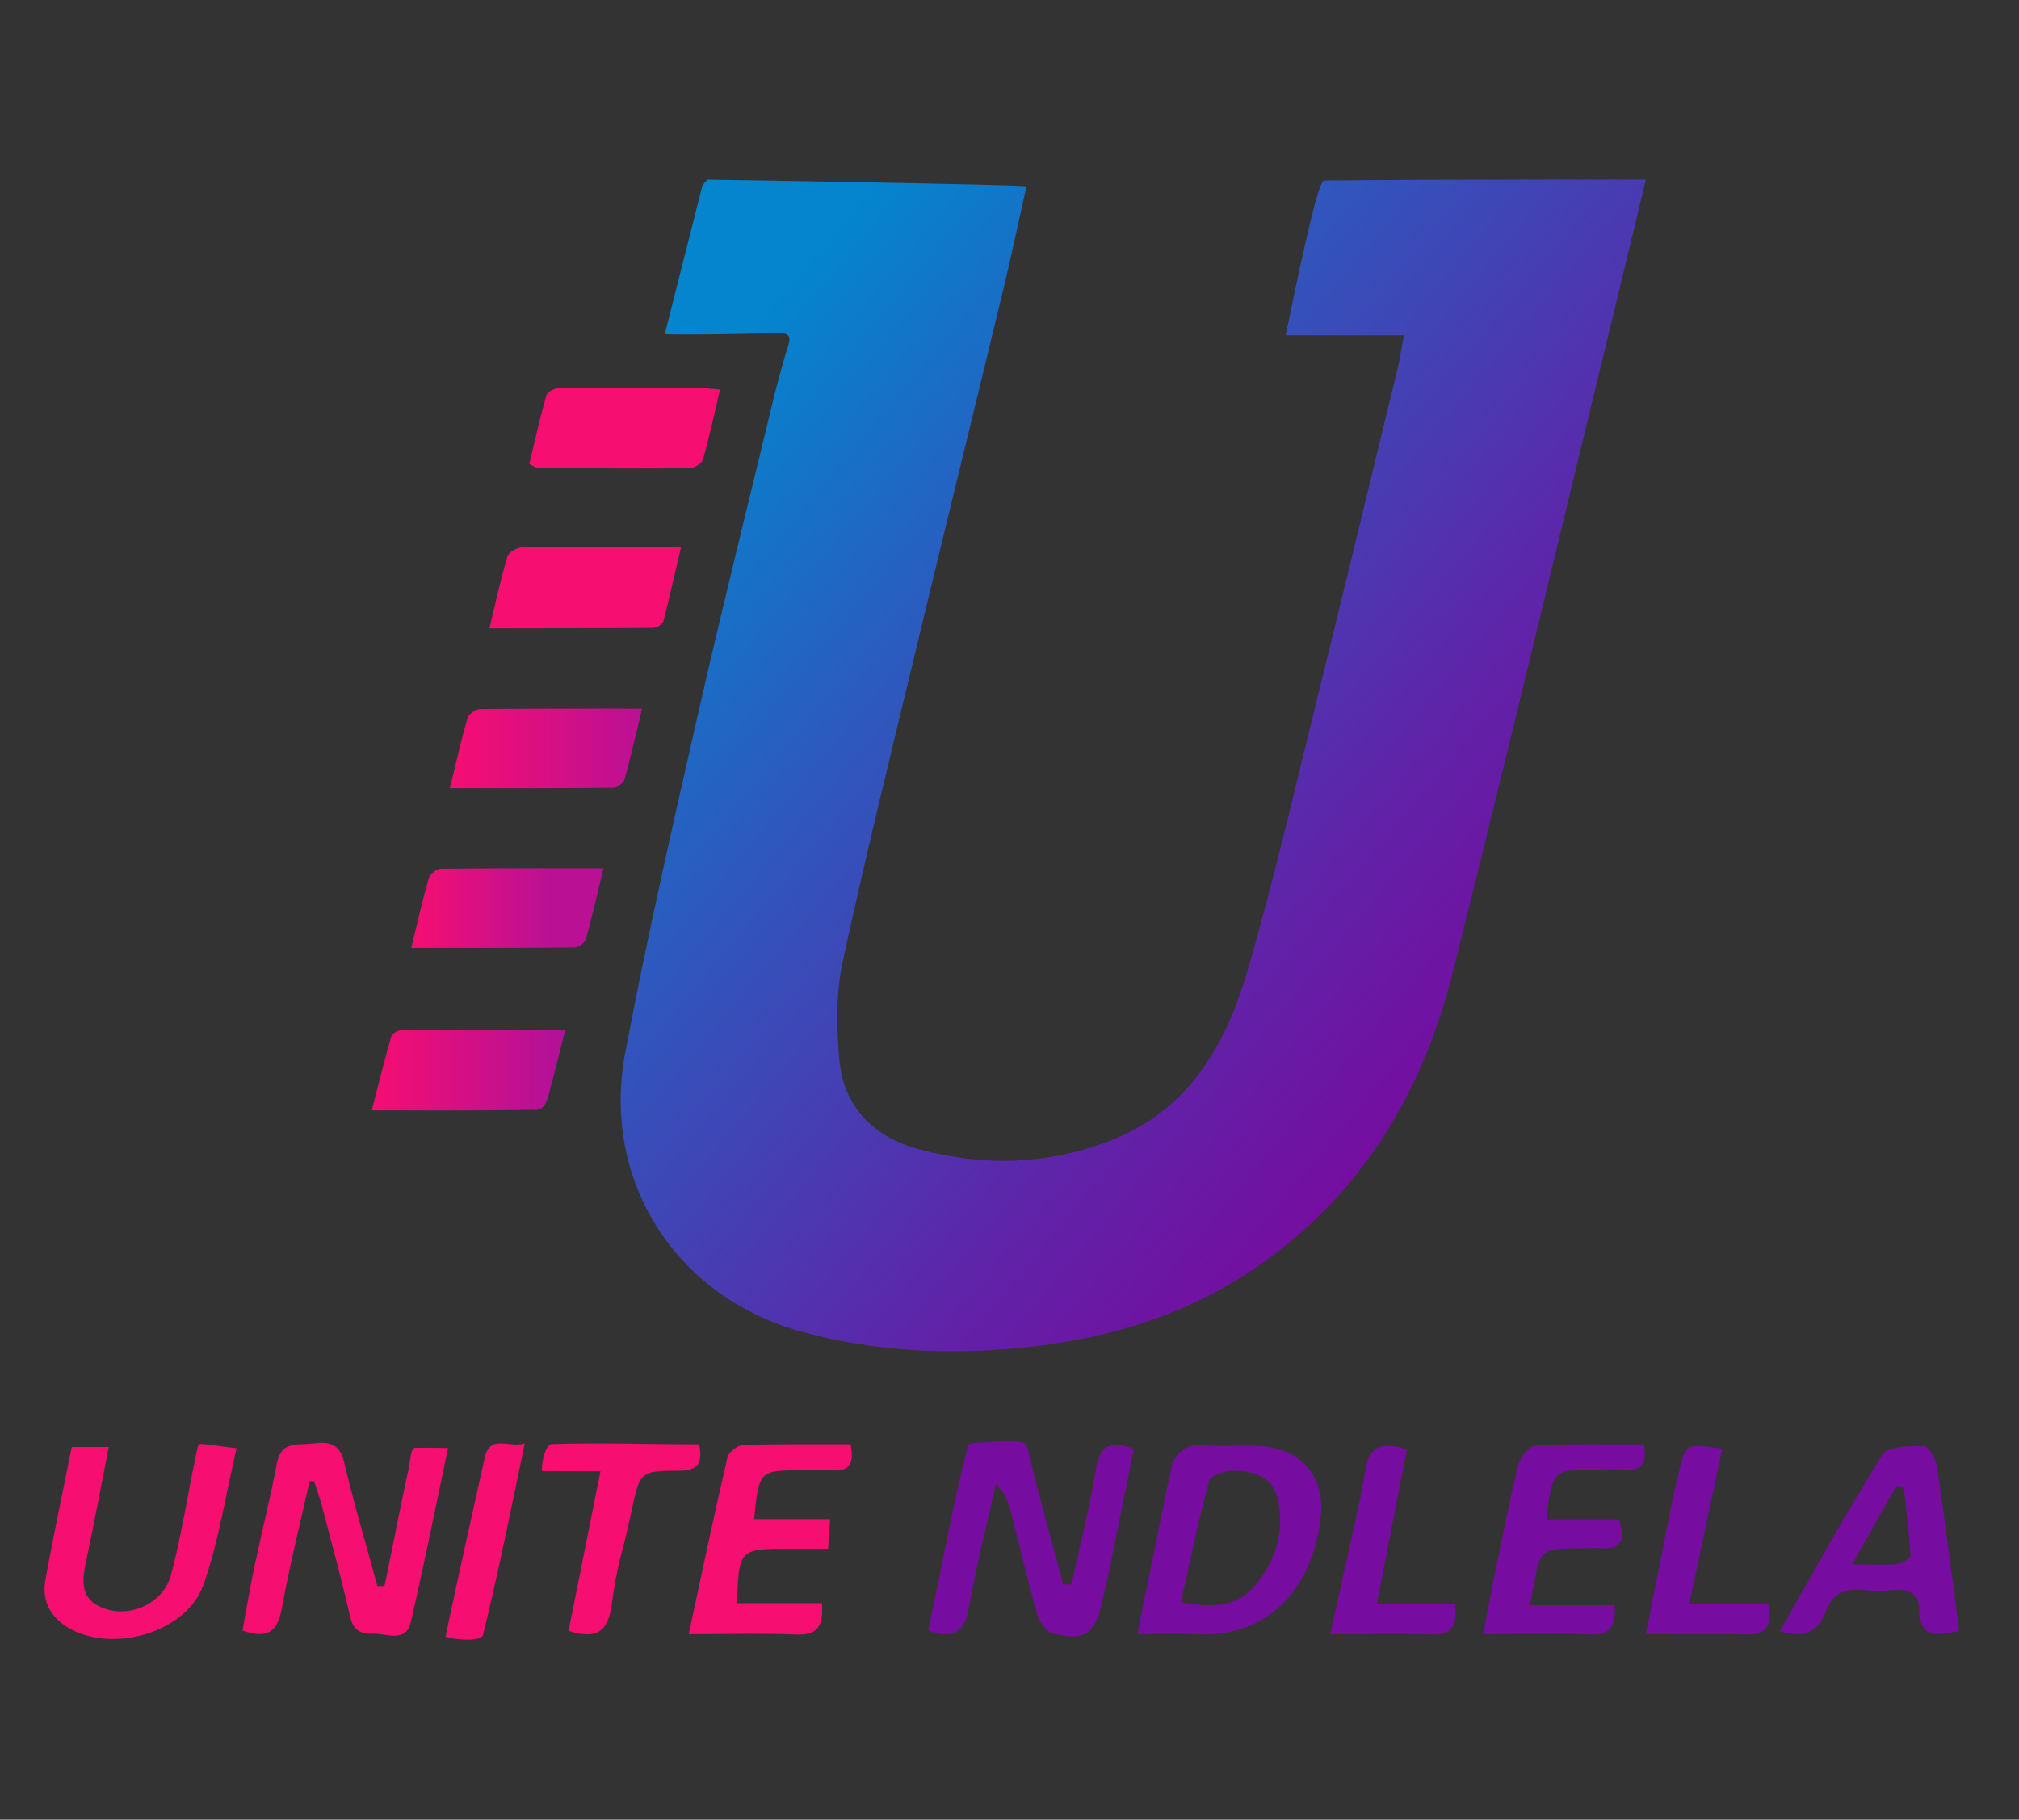 <?xml version="1.0" encoding="utf-8"?>
<!-- Generator: Adobe Illustrator 23.1.0, SVG Export Plug-In . SVG Version: 6.00 Build 0)  -->
<svg version="1.1" id="Layer_1" xmlns="http://www.w3.org/2000/svg" xmlns:xlink="http://www.w3.org/1999/xlink" x="0px" y="0px"
	 viewBox="0 0 1372.68 1237.39" enable-background="new 0 0 1372.68 1237.39" xml:space="preserve">
<rect x="0" y="0" width="1372.68" height="1237.39" fill="#333333" stroke="none"/>
<path fill="#FDFDFD" d="M1431.28,1311.98c-457.56,0-915.12,0-1372.68,0"/>
<g>
	<path fill="#F60E71" d="M277.74,999.12c-5.8,26.39-10.78,52.92-16.3,79.35c-2.63,0.09-2.16,0.05-4.84,0.14
		c-7.55-28.05-15.93-55.86-22.57-84.14c-4.19-17.91-16.58-12.71-27.86-12.48c-10.5,0.18-15.93,2.39-18.01,13.49
		c-4.38,23.4-10.27,46.61-15.2,69.91c-3.04,14.51-5.48,29.11-8.11,43.38c17.78,6.31,23.99,0.14,26.8-15.34
		c5.3-28.92,12.43-57.52,18.84-86.26c1.01,0.05,2.07,0.05,3.09,0.09c1.7,5.43,3.73,10.78,5.16,16.21
		c6.63,25.33,13.49,50.61,19.39,76.17c2.21,9.49,7.37,11.61,16.03,11.33c8.75-0.28,21.78,6.45,25.15-7.97
		c9.12-39.42,17.04-79.07,25.33-118.36c-13.72-0.18-15.01-0.28-22.43-0.14C279.21,984.66,279.17,992.54,277.74,999.12z"/>
	<path fill="#760CA0" d="M745.18,998.62c-4.42,26.43-10.96,52.55-16.67,78.75c-3.09,0.09-2.58,0.05-5.66,0.14
		c-7.41-27.91-15.2-55.63-22.06-83.68c-2.63-10.64-1.57-13.13-10.27-13.59c-8.06-0.41-23.95,0.69-30.4,1.24
		c-1.15,0.09-1.7,1.11-1.93,1.75c-10.41,39.05-18.51,86.17-27.17,125.54c17.91,6.45,24.82,0.6,27.72-15.89
		c5.02-28.09,12.11-55.77,18.28-83.63c6.03,5.57,8.34,11.28,9.86,17.18c6.08,23.63,11.56,47.44,18.19,70.92
		c1.47,5.16,5.99,12.2,10.41,13.31c22.2,5.71,29.2,0.51,34.03-22.2c1.57-7.37,3.45-14.69,4.93-22.11
		c5.53-27.03,10.96-54.11,16.49-81.24C754.67,979.18,747.76,982.87,745.18,998.62z"/>
	<path fill="#760CA0" d="M856.22,983.28c-13.31-0.64-26.8,0.51-40.11-0.6c-10.04-0.83-18.65,6.95-20.03,16.9
		c-0.6,4.19-1.84,8.24-2.67,12.39c-6.54,32.19-13.08,64.38-20.17,99.25c14.6,0,26.67-0.6,38.69,0.09
		c55.96,3.13,82.02-38.32,86.12-80.96C900.71,1003.31,883.67,984.66,856.22,983.28z M854.61,1076.63
		c-12.34,15.8-29.06,17.36-51.72,12.71c6.36-28.37,11.84-55.59,19.2-82.34c0.97-3.68,10.96-7,16.76-6.91
		c12.48,0.23,25.7,3.5,29.34,17.45C873.86,1039.1,868.28,1059.18,854.61,1076.63z"/>
	<path fill="#F60E71" d="M132.67,992.26c-4.93,23.3-10.09,56.28-16.58,79.21c-5.34,18.84-27.17,28.83-45.36,22.24
		c-18.1-6.54-14.51-21-11.51-35.23c5.16-24.36,9.67-48.86,14.74-74.56H48.8c-6.03,30.3-12.57,60.42-17.96,90.73
		c-2.63,14.74,4.24,26.2,17.41,33.25c30.17,16.07,78.66,1.7,89.99-30.03c10.64-29.75,15.34-62.36,22.61-93.07
		c-12.99-1.57-20.49-2.86-24.36-2.95C134.37,981.76,134.28,984.62,132.67,992.26z"/>
	<path fill="#760CA0" d="M1316.85,997.01c-0.78-5.16-5.85-13.72-8.89-13.72c-9.63,0-24.45,0.14-28.14,5.94
		c-24.36,38.73-46.28,78.94-69.73,119.92c16.86,5.34,26.3,0.23,31.32-13.54c4.56-12.57,14.14-16.4,27.91-14.18
		c4.84,0.78,9.81,0.78,14.6,0.09c12.11-1.61,20.86,0.88,20.91,13.03c0.09,18.51,10.82,18.38,27.17,14.46
		C1327.03,1071.43,1322.37,1034.17,1316.85,997.01z M1289.95,1063.55c-8.52,0.78-17.13,0.23-30.72,0.23
		c11.65-20.72,20.91-37.07,30.12-53.42c2.58,0.55,2.44,0.51,5.02,1.01c1.66,15.57,3.59,31.04,4.51,46.61
		C1299.03,1059.73,1293.22,1063.18,1289.95,1063.55z"/>
	<path fill="#F60E71" d="M505.34,982.54c-3.78,0.09-9.9,4.84-10.73,8.38c-9.07,38.92-17.27,78.02-26.39,120.34
		c26.76,0,49.97-0.69,73.13,0.23c14.14,0.6,18.79-5.43,17.41-21.32h-57.61c0.92-35.97,1.84-36.89,32.7-37.03
		c9.26-0.05,18.47,0,29.15,0l1.38-20.13H512.7c3.36-33.2,3.36-33.2,33.9-33.2c6.4,0,12.85-0.41,19.2,0.05
		c12.34,0.88,14.97-5.34,12.48-17.78C553.97,982.18,529.65,981.76,505.34,982.54z"/>
	<path fill="#760CA0" d="M1044.35,982.91c-4.38,0.23-10.78,7.97-12.11,13.26c-6.17,24.73-10.91,49.88-16.07,74.88
		c-2.63,12.71-4.97,25.42-7.83,40.16c26.48,0,49.69-0.69,72.81,0.23c13.63,0.55,17.36-5.62,16.58-19.9h-57.71
		c7.83-35.46,2.07-38.73,33.71-38.73c5.25,0,10.5-0.23,15.7,0c13.31,0.6,15.75-5.8,11.28-19.62h-49.37
		c4.24-33.8,4.24-33.8,33.85-33.8c6.4,0,12.85-0.41,19.2,0.05c11.65,0.83,15.61-4.38,13.22-17.27
		C1093.03,982.27,1068.62,981.58,1044.35,982.91z"/>
	<path fill="#F60E71" d="M475.35,982.13c-31.04,0-69.54-1.29-100.26-0.14c-4.88,0.18-7.55,16.53-6.4,18.38
		c11.33,0,26.2,0.09,39.56,0.09c-7.46,37.4-14.46,72.44-21.69,108.55c18.88,6.08,26.8,0.64,29.29-17.64
		c1.52-11.42,3.41-22.7,6.4-33.85c15.06-56.37,5.2-57.29,39.47-57.43C474.53,1000.14,477.84,995.03,475.35,982.13z"/>
	<path fill="#760CA0" d="M936.03,1090.82c7.28-37.21,13.86-70.97,20.54-105.19c-16.9-5.76-24.96-1.52-27.59,10.59
		c-1.15,5.16-3.5,19.62-4.61,24.78c-6.49,29.52-13.03,59.04-19.99,90.27c24.82,0,46.88-0.55,68.94,0.18
		c13.4,0.46,17.55-5.53,16.12-20.63H936.03L936.03,1090.82z"/>
	<path fill="#760CA0" d="M1148.48,1090.77l22.43-105.65c-28.14-4.14-24.41-3.59-31.64,25.19c-0.78,3.18-1.57,6.4-2.21,9.63
		c-5.85,29.38-11.61,58.67-18.05,91.37c25.7,0,47.07-0.41,68.44,0.14c13.59,0.32,17.27-5.94,14.97-20.68L1148.48,1090.77
		L1148.48,1090.77z"/>
	<path fill="#F60E71" d="M329.5,991.48c-8.61,38.92-18.38,82.3-26.57,121.31c1.52,1.7,25.24,4.51,25.56-1.34
		c9.67-39.15,19.39-87.04,28.28-129.92C345.62,984.76,333.19,974.81,329.5,991.48z"/>
	<g>
		<linearGradient id="SVGID_1_" gradientUnits="userSpaceOnUse" x1="252.77" y1="727.717" x2="384.354" y2="727.717">
			<stop  offset="0" style="stop-color:#FFFFFF"/>
			<stop  offset="0" style="stop-color:#F60E71"/>
			<stop  offset="1" style="stop-color:#B0119A"/>
		</linearGradient>
		<path fill="url(#SVGID_1_)" d="M272.78,700.52c-2.32,0.06-6.21,2.32-6.73,4.29c-4.58,15.72-8.52,31.72-13.28,50.22
			c38.85,0,74.64,0.29,110.36-0.41c0.35,0,6.61,2.03,9.63-9.05c3.89-14.56,7.6-29.17,11.6-45.23
			C346.31,700.35,309.54,700.29,272.78,700.52z"/>
		<path fill="#F60E71" d="M450.99,422.56c4.23-16.3,7.83-32.71,12.06-50.63c-38.1,0-73.01-0.17-107.92,0.29
			c-3.54,0.06-9.28,3.31-10.15,6.26c-4.58,15.31-7.94,30.91-12.24,48.77c38.68-0.12,74.98,0,111.29-0.29
			C446.46,426.91,450.41,424.54,450.99,422.56z"/>
		<path fill="#F60E71" d="M468.85,318.41c3.13-0.06,8.29-3.19,9.05-5.86c4.35-15.31,7.65-30.85,11.66-47.61
			c-7.02-0.58-11.42-1.28-15.89-1.28c-31.37-0.06-62.81-0.06-94.18,0.35c-2.9,0.06-7.48,2.73-8.12,5.1
			c-4.29,15.43-7.83,31.03-11.54,46.45c3.13,1.45,4.41,2.67,5.74,2.67C399.95,318.41,434.4,318.7,468.85,318.41z"/>
		<linearGradient id="SVGID_2_" gradientUnits="userSpaceOnUse" x1="494.604" y1="242.132" x2="1029.22" y2="689.282">
			<stop  offset="0" style="stop-color:#0485CE"/>
			<stop  offset="0.318" style="stop-color:#2C5ABE"/>
			<stop  offset="0.778" style="stop-color:#6122A8"/>
			<stop  offset="1" style="stop-color:#760CA0"/>
		</linearGradient>
		<path fill="url(#SVGID_2_)" d="M900.25,122.8c-3.36,0.06-10.84,34.39-13.8,47.21c-4.23,18.44-7.95,37.06-12.35,57.99
			c27.55,0,52.72,0,80.32,0c-1.8,9.86-2.67,16.3-4.23,22.62C932.03,325.48,914,400.35,895.5,475.16
			c-15.37,61.94-29.58,124.34-47.55,185.52c-14.5,49.35-39.03,93.02-90.53,113.9c-43.38,17.57-88.03,18.96-132.69,6.9
			c-30.45-8.18-51.15-28.47-54.05-60.78c-2.03-21.98-2.38-45.06,2.2-66.4c15.77-73.24,33.87-145.97,51.38-218.86
			c19.14-79.74,38.8-159.42,57.99-239.16c5.51-22.96,10.38-46.05,15.6-69.53c-4-1.22-214.63-4.58-216.95-4.58l-3.31,3.89
			l-25.63,101.2c16.47,0.58,53.18-0.17,67.85-0.58c6.79-0.23,13.22-1.1,15.95,1.45c2.61,2.38-0.75,8.87-2.44,15.25
			c-2.2,8.29-4.7,16.59-6.73,24.94c-17.28,71.79-35.2,143.41-51.61,215.44c-17.51,76.96-35.14,154.03-49.82,231.62
			c-16.64,87.63,34.16,166.67,120.1,190.27c49.93,13.69,100.79,15.89,152.35,10.55c60.25-6.32,115.81-24.3,164.93-60.37
			c66.46-48.77,105.43-116.1,125.09-194.39c39.72-158.32,77.48-317.1,116.04-475.65c4.99-20.41,10.21-42.51,15.31-63.62
			C1114.48,122.11,971.06,121.93,900.25,122.8z"/>
		<linearGradient id="SVGID_3_" gradientUnits="userSpaceOnUse" x1="305.891" y1="508.906" x2="436.547" y2="508.906">
			<stop  offset="0" style="stop-color:#F60E71"/>
			<stop  offset="1" style="stop-color:#BA1194"/>
		</linearGradient>
		<path fill="url(#SVGID_3_)" d="M424.66,529.85c4.23-15.31,7.71-30.85,11.89-47.96c-38.51,0-74.46-0.17-110.36,0.29
			c-2.9,0.06-7.6,3.54-8.41,6.38c-4.29,14.9-7.65,30.1-11.89,47.38c38.68,0,74.98,0.12,111.35-0.29
			C419.85,535.59,423.96,532.29,424.66,529.85z"/>
		<linearGradient id="SVGID_4_" gradientUnits="userSpaceOnUse" x1="279.62" y1="617.534" x2="373.605" y2="617.534">
			<stop  offset="0" style="stop-color:#F60E71"/>
			<stop  offset="1" style="stop-color:#BA1194"/>
		</linearGradient>
		<path fill="url(#SVGID_4_)" d="M299.92,590.8c-2.9,0.06-7.6,3.54-8.41,6.38c-4.29,14.9-7.65,30.1-11.89,47.38
			c38.68,0,74.98,0.12,111.35-0.29c2.55-0.06,6.67-3.31,7.42-5.8c4.23-15.31,7.71-30.85,11.89-47.96
			C371.71,590.51,335.81,590.39,299.92,590.8z"/>
	</g>
</g>
</svg>
